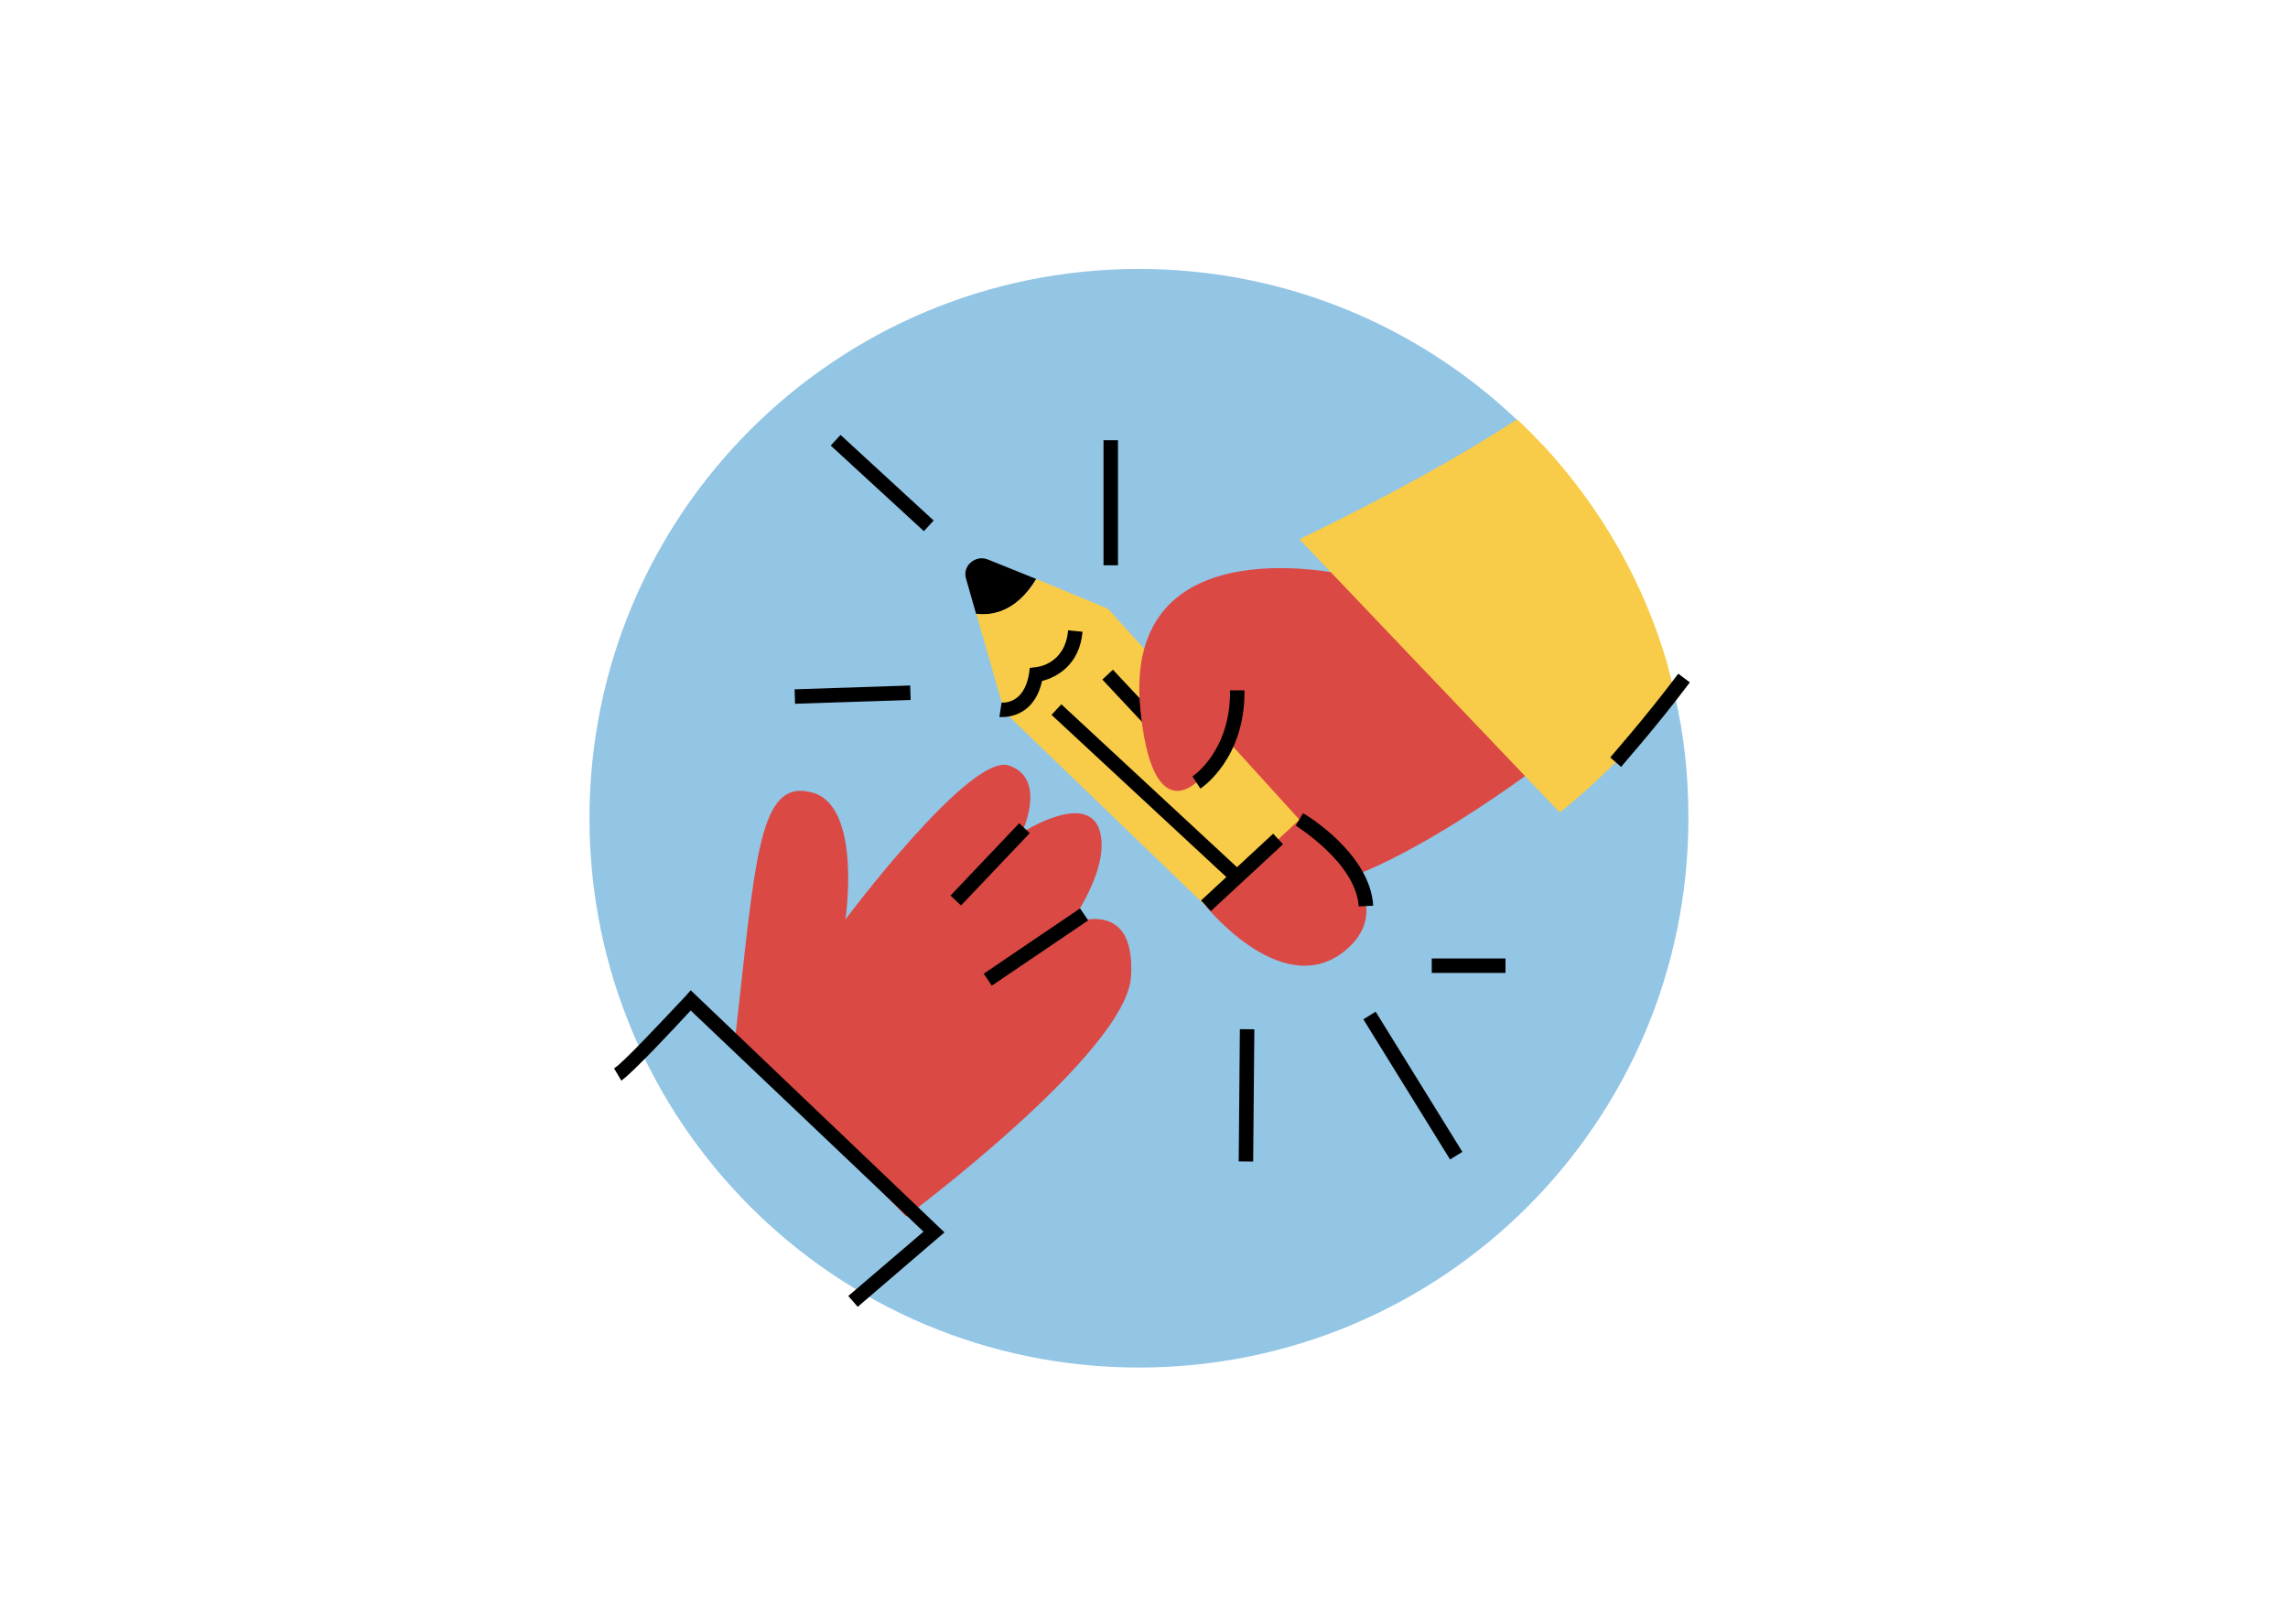 <?xml version="1.0" encoding="UTF-8"?><svg xmlns="http://www.w3.org/2000/svg" xmlns:xlink="http://www.w3.org/1999/xlink" width="419.25pt" zoomAndPan="magnify" viewBox="0 0 419.25 297.75" height="297.75pt" preserveAspectRatio="xMidYMid meet" version="1.2"><defs><clipPath xml:id="clip1" id="clip1"><path d="M 108.016 49.164 L 309.645 49.164 L 309.645 250.793 L 108.016 250.793 Z M 108.016 49.164 "/></clipPath><clipPath xml:id="clip2" id="clip2"><path d="M 295 123 L 309.645 123 L 309.645 141 L 295 141 Z M 295 123 "/></clipPath></defs><g xml:id="surface1" id="surface1"><g clip-rule="nonzero" clip-path="url(#clip1)"><path style=" stroke:none;fill-rule:nonzero;fill:rgb(57.649%,77.249%,89.409%);fill-opacity:1;" d="M 309.379 149.977 C 309.379 205.617 264.336 250.66 208.699 250.66 C 153.059 250.66 108.016 205.617 108.016 149.977 C 108.016 94.34 153.059 49.297 208.699 49.297 C 235.457 49.297 259.832 59.762 277.852 76.852 C 279.574 78.441 281.16 80.164 282.883 81.887 C 293.219 93.145 301.035 106.66 305.406 121.762 C 305.934 123.617 306.465 125.469 306.863 127.324 C 308.586 134.609 309.379 142.16 309.379 149.977 Z M 309.379 149.977 "/></g><path style=" stroke:none;fill-rule:nonzero;fill:rgb(85.489%,28.629%,26.669%);fill-opacity:1;" d="M 282.621 139.91 C 282.621 139.91 246.32 167.73 233.469 162.297 C 219.562 156.469 229.895 147.992 229.895 147.992 C 229.895 147.992 216.91 150.375 211.879 145.078 C 206.844 139.777 218.766 132.625 218.766 132.625 C 218.766 132.625 207.637 132.492 208.699 125.074 C 209.758 117.785 247.91 105.598 247.91 105.598 Z M 282.621 139.91 "/><path style=" stroke:none;fill-rule:nonzero;fill:rgb(0%,0%,0%);fill-opacity:1;" d="M 189.887 106.129 L 181.012 102.551 C 178.758 101.625 176.242 103.742 177.035 106.129 L 178.891 112.621 C 181.805 112.883 186.176 112.223 189.887 106.129 Z M 189.887 106.129 "/><path style=" stroke:none;fill-rule:nonzero;fill:rgb(97.249%,79.999%,28.239%);fill-opacity:1;" d="M 203 111.559 L 189.887 106.129 C 186.309 112.09 181.805 112.883 178.891 112.488 L 184.059 130.504 L 221.02 166.141 L 238.105 150.242 Z M 203 111.559 "/><path style=" stroke:none;fill-rule:nonzero;fill:rgb(85.489%,28.629%,26.669%);fill-opacity:1;" d="M 166.039 222.973 C 166.039 222.973 206.445 192.898 207.242 178.992 C 208.168 163.887 195.98 169.453 195.98 169.453 C 195.98 169.453 203.797 158.855 201.41 151.965 C 198.895 145.078 187.238 152.629 187.238 152.629 C 187.238 152.629 192.004 142.691 184.852 140.309 C 177.832 137.922 154.914 168.523 154.914 168.523 C 154.914 168.523 157.961 148.125 149.082 145.34 C 138.883 142.293 138.484 157.266 134.645 190.914 Z M 166.039 222.973 "/><path style=" stroke:none;fill-rule:nonzero;fill:rgb(0%,0%,0%);fill-opacity:1;" d="M 174.172 164.148 L 186.758 150.887 L 188.68 152.711 L 176.094 165.973 Z M 174.172 164.148 "/><path style=" stroke:none;fill-rule:nonzero;fill:rgb(0%,0%,0%);fill-opacity:1;" d="M 180.254 178.473 L 197.906 166.504 L 199.395 168.695 L 181.742 180.664 Z M 180.254 178.473 "/><path style=" stroke:none;fill-rule:nonzero;fill:rgb(85.489%,28.629%,26.669%);fill-opacity:1;" d="M 221.02 166.141 C 221.02 166.141 235.723 184.422 247.25 173.559 C 257.848 163.492 238.105 150.375 238.105 150.375 Z M 221.02 166.141 "/><path style=" stroke:none;fill-rule:nonzero;fill:rgb(0%,0%,0%);fill-opacity:1;" d="M 201.992 124.559 L 203.93 122.75 L 218.859 138.711 L 216.926 140.523 Z M 201.992 124.559 "/><path style=" stroke:none;fill-rule:nonzero;fill:rgb(0%,0%,0%);fill-opacity:1;" d="M 192.68 131.031 L 194.48 129.09 L 227.594 159.816 L 225.793 161.758 Z M 192.68 131.031 "/><path style=" stroke:none;fill-rule:nonzero;fill:rgb(0%,0%,0%);fill-opacity:1;" d="M 183.66 131.43 C 183.395 131.43 183.262 131.43 183.129 131.43 L 183.527 128.781 L 183.395 130.105 L 183.527 128.781 C 183.926 128.781 187.633 129.047 188.562 123.484 L 188.695 122.422 L 189.754 122.289 C 190.02 122.289 195.184 121.762 195.715 115.535 L 198.363 115.801 C 197.836 121.762 193.727 124.145 190.945 124.809 C 189.621 130.902 185.117 131.43 183.66 131.43 Z M 183.66 131.43 "/><path style=" stroke:none;fill-rule:nonzero;fill:rgb(0%,0%,0%);fill-opacity:1;" d="M 220.078 165.051 L 233.293 152.805 L 235.094 154.75 L 221.879 166.996 Z M 220.078 165.051 "/><path style=" stroke:none;fill-rule:nonzero;fill:rgb(0%,0%,0%);fill-opacity:1;" d="M 157.164 239.531 L 155.441 237.543 L 169.219 225.754 L 126.562 185.215 C 123.516 188.527 115.699 196.875 113.844 198.066 L 112.52 195.816 C 113.977 195.02 121.262 187.203 125.637 182.566 L 126.562 181.508 L 173.062 225.887 Z M 157.164 239.531 "/><path style=" stroke:none;fill-rule:nonzero;fill:rgb(85.489%,28.629%,26.669%);fill-opacity:1;" d="M 247.777 105.598 C 247.777 105.598 205.52 95.133 208.961 130.105 C 211.746 157.793 224.594 140.57 227.508 128.25 Z M 247.777 105.598 "/><path style=" stroke:none;fill-rule:nonzero;fill:rgb(0%,0%,0%);fill-opacity:1;" d="M 248.969 166.141 C 248.441 158.059 237.445 151.434 237.445 151.305 L 238.77 149.051 C 239.301 149.316 251.09 156.469 251.621 166.008 Z M 248.969 166.141 "/><path style=" stroke:none;fill-rule:nonzero;fill:rgb(0%,0%,0%);fill-opacity:1;" d="M 219.957 144.547 L 218.5 142.293 L 219.297 143.355 L 218.5 142.293 C 218.766 142.16 225.523 137.523 225.391 126.531 L 228.039 126.531 C 228.172 138.984 220.355 144.281 219.957 144.547 Z M 219.957 144.547 "/><path style=" stroke:none;fill-rule:nonzero;fill:rgb(97.249%,79.999%,28.239%);fill-opacity:1;" d="M 306.863 127.324 C 296.793 140.57 285.797 148.918 285.797 148.918 L 238.105 98.844 C 254.801 90.762 268.047 83.344 277.984 76.852 C 279.703 78.441 281.293 80.164 283.016 81.887 C 293.352 93.145 301.164 106.66 305.539 121.762 C 305.934 123.484 306.465 125.469 306.863 127.324 Z M 306.863 127.324 "/><g clip-rule="nonzero" clip-path="url(#clip2)"><path style=" stroke:none;fill-rule:nonzero;fill:rgb(0%,0%,0%);fill-opacity:1;" d="M 297.059 140.57 L 295.07 138.852 C 295.07 138.719 301.164 131.961 307.523 123.484 L 309.645 125.074 C 303.285 133.551 297.059 140.441 297.059 140.57 Z M 297.059 140.57 "/></g><path style=" stroke:none;fill-rule:nonzero;fill:rgb(0%,0%,0%);fill-opacity:1;" d="M 145.598 126.348 L 166.781 125.645 L 166.867 128.293 L 145.684 128.992 Z M 145.598 126.348 "/><path style=" stroke:none;fill-rule:nonzero;fill:rgb(0%,0%,0%);fill-opacity:1;" d="M 202.207 80.691 L 204.855 80.691 L 204.855 103.613 L 202.207 103.613 Z M 202.207 80.691 "/><path style=" stroke:none;fill-rule:nonzero;fill:rgb(0%,0%,0%);fill-opacity:1;" d="M 152.223 81.668 L 154.016 79.715 L 171.082 95.41 L 169.289 97.359 Z M 152.223 81.668 "/><path style=" stroke:none;fill-rule:nonzero;fill:rgb(0%,0%,0%);fill-opacity:1;" d="M 226.98 212.879 L 227.191 188.637 L 229.844 188.66 L 229.629 212.902 Z M 226.98 212.879 "/><path style=" stroke:none;fill-rule:nonzero;fill:rgb(0%,0%,0%);fill-opacity:1;" d="M 249.82 186.832 L 252.074 185.438 L 267.961 211.129 L 265.707 212.523 Z M 249.82 186.832 "/><path style=" stroke:none;fill-rule:nonzero;fill:rgb(0%,0%,0%);fill-opacity:1;" d="M 262.352 175.68 L 275.863 175.68 L 275.863 178.328 L 262.352 178.328 Z M 262.352 175.68 "/></g></svg>